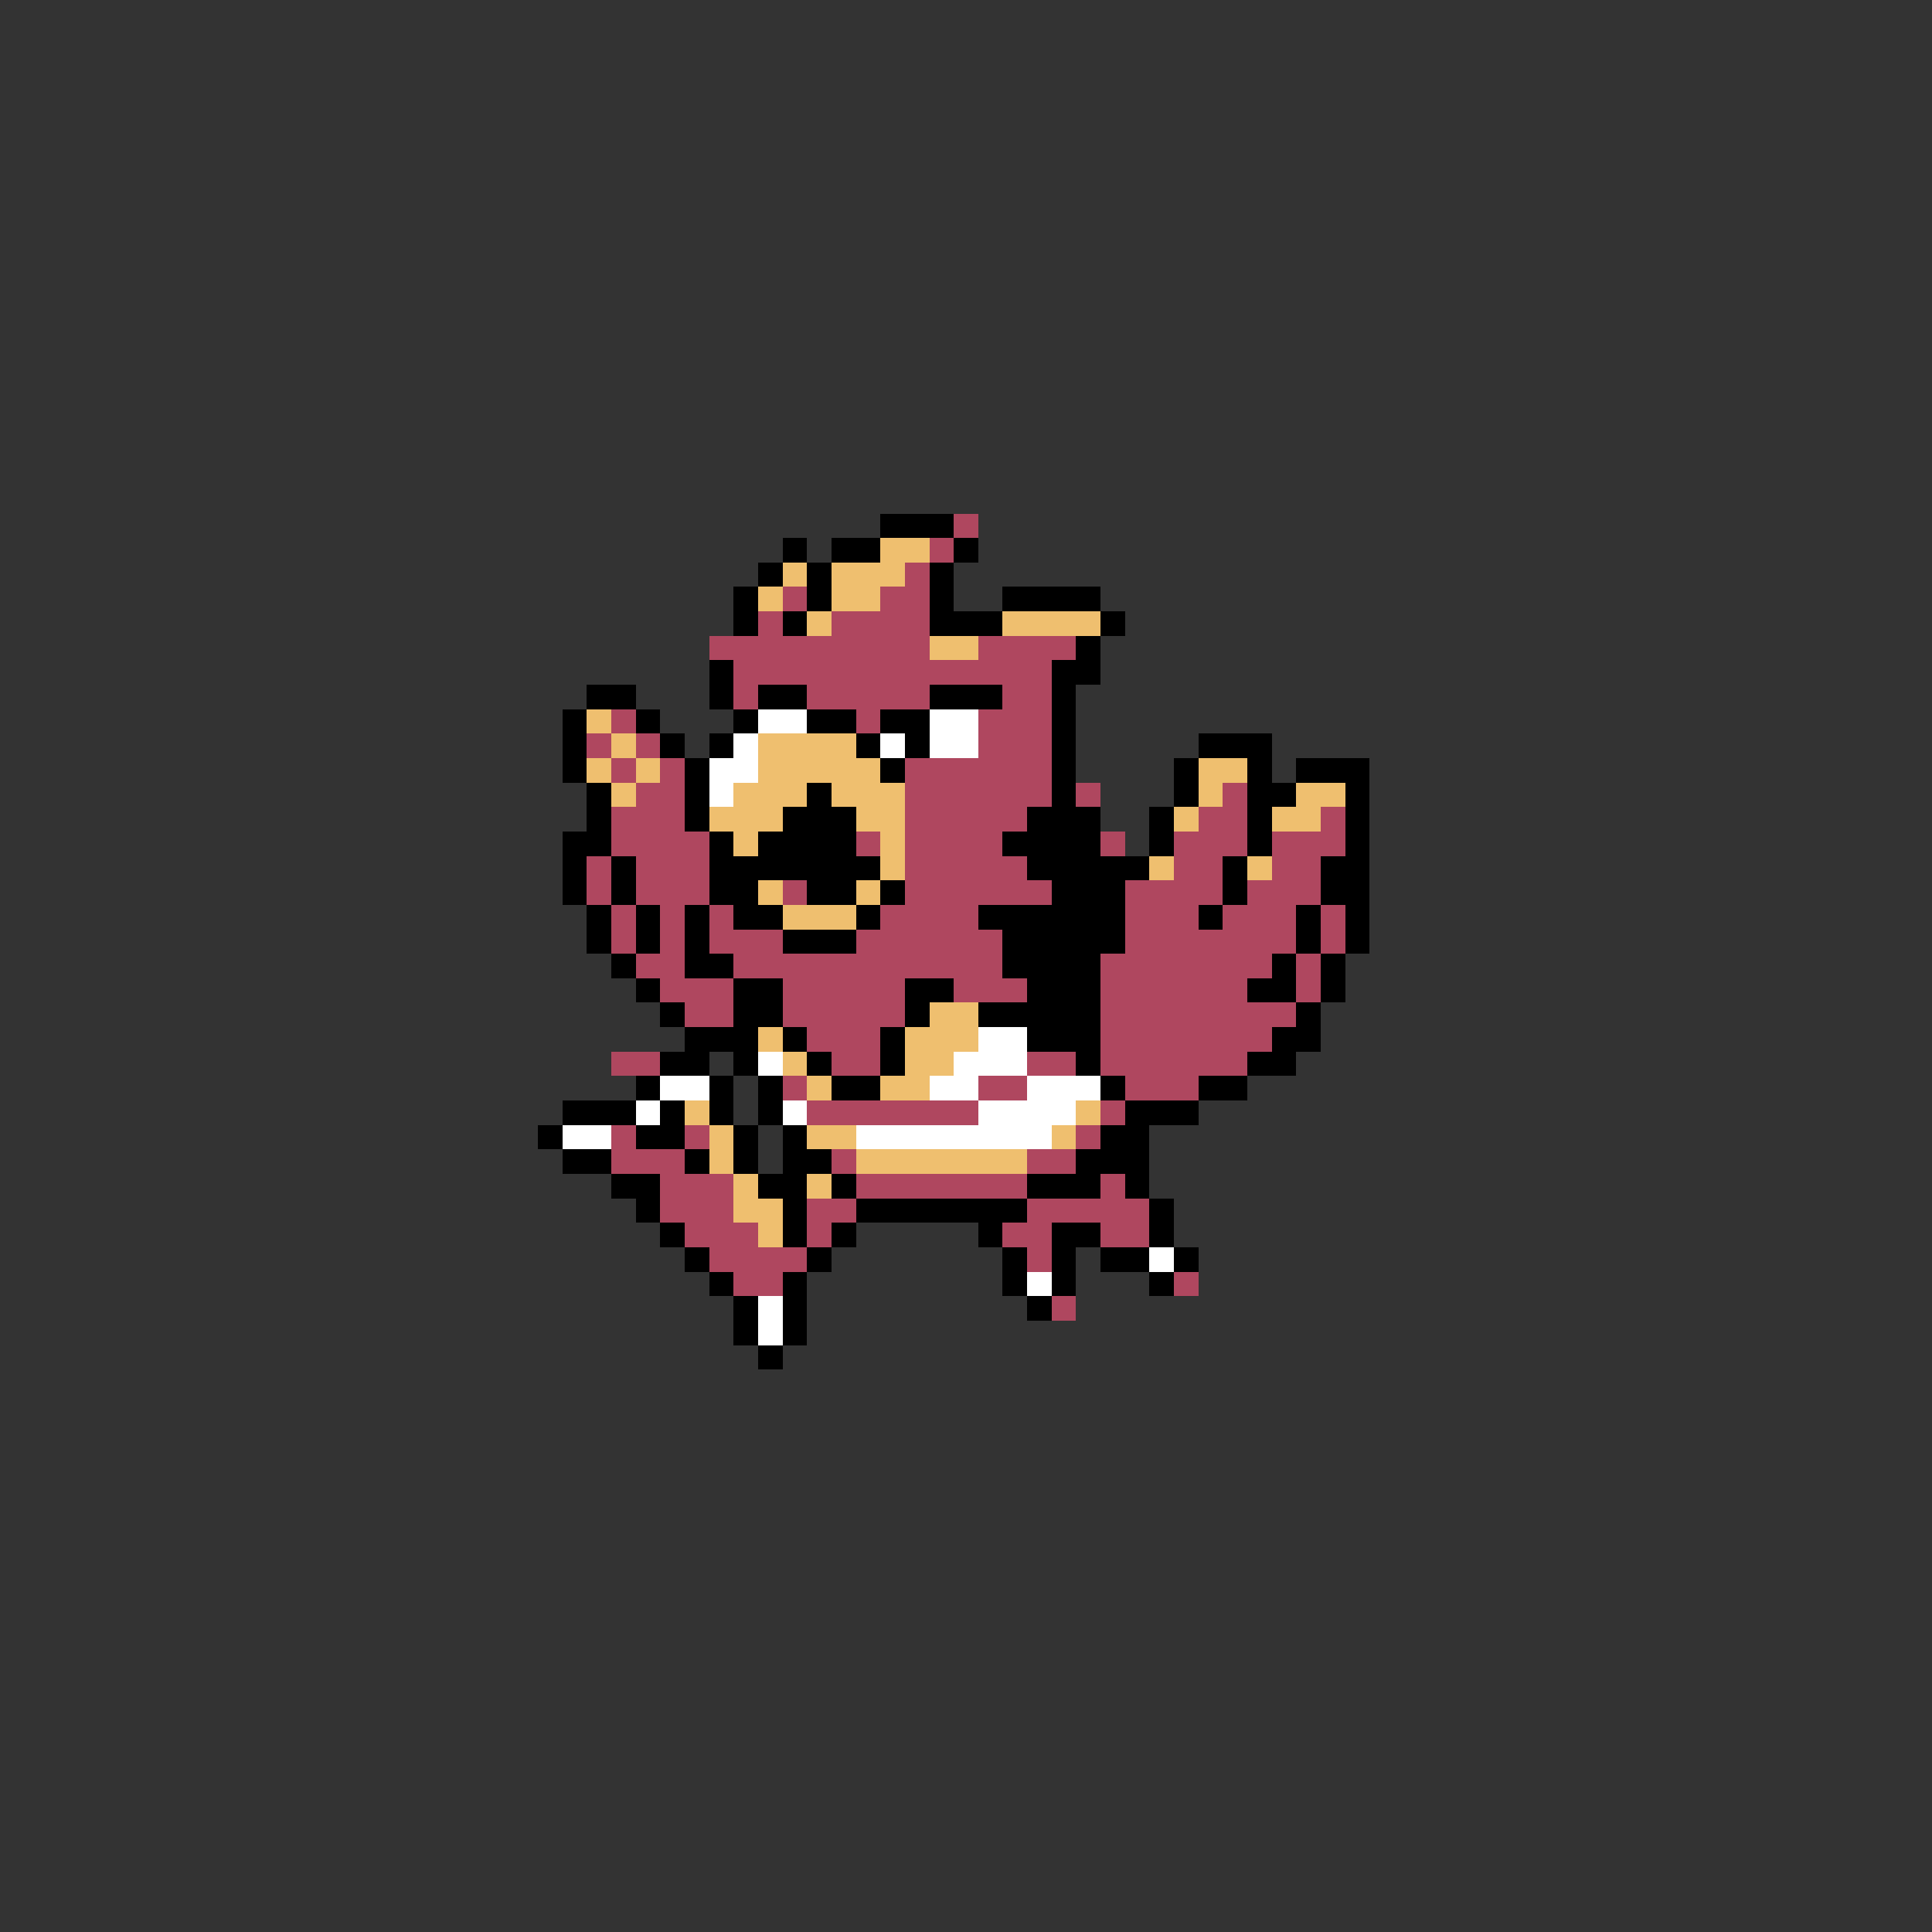 <svg xmlns="http://www.w3.org/2000/svg" viewBox="0 -0.5 79 79" shape-rendering="crispEdges">
<rect x="0" y="-0.5" width="79" height="79" fill="#333333" stroke="none"/>
<path stroke="#000000" d="M36 21h3M32 22h1M34 22h2M39 22h1M31 23h1M33 23h1M38 23h1M30 24h1M33 24h1M38 24h1M41 24h4M30 25h1M32 25h1M38 25h3M45 25h1M44 26h1M29 27h1M43 27h2M24 28h2M29 28h1M31 28h2M38 28h3M43 28h1M23 29h1M26 29h1M30 29h1M33 29h2M36 29h2M43 29h1M23 30h1M27 30h1M29 30h1M35 30h1M37 30h1M43 30h1M49 30h3M23 31h1M28 31h1M36 31h1M43 31h1M48 31h1M51 31h1M53 31h3M24 32h1M28 32h1M33 32h1M43 32h1M48 32h1M51 32h2M55 32h1M24 33h1M28 33h1M32 33h3M42 33h3M47 33h1M51 33h1M55 33h1M23 34h2M29 34h1M31 34h4M41 34h4M47 34h1M51 34h1M55 34h1M23 35h1M25 35h1M29 35h7M42 35h5M50 35h1M54 35h2M23 36h1M25 36h1M29 36h2M33 36h2M36 36h1M43 36h3M50 36h1M54 36h2M24 37h1M26 37h1M28 37h1M30 37h2M35 37h1M40 37h6M49 37h1M53 37h1M55 37h1M24 38h1M26 38h1M28 38h1M32 38h3M41 38h5M53 38h1M55 38h1M25 39h1M28 39h2M41 39h4M52 39h1M54 39h1M26 40h1M30 40h2M37 40h2M42 40h3M51 40h2M54 40h1M27 41h1M30 41h2M37 41h1M40 41h5M53 41h1M28 42h3M32 42h1M36 42h1M42 42h3M52 42h2M27 43h2M30 43h1M33 43h1M36 43h1M44 43h1M51 43h2M26 44h1M29 44h1M31 44h1M34 44h2M45 44h1M49 44h2M23 45h3M27 45h1M29 45h1M31 45h1M46 45h3M22 46h1M26 46h2M30 46h1M32 46h1M45 46h2M23 47h2M28 47h1M30 47h1M32 47h2M44 47h3M25 48h2M31 48h2M34 48h1M42 48h3M46 48h1M26 49h1M32 49h1M35 49h7M47 49h1M27 50h1M32 50h1M34 50h1M40 50h1M43 50h2M47 50h1M28 51h1M33 51h1M41 51h1M43 51h1M45 51h2M48 51h1M29 52h1M32 52h1M41 52h1M43 52h1M47 52h1M30 53h1M32 53h1M42 53h1M30 54h1M32 54h1M31 55h1" />
<path stroke="#af475f" d="M39 21h1M38 22h1M37 23h1M32 24h1M36 24h2M31 25h1M34 25h4M29 26h9M40 26h4M30 27h13M30 28h1M33 28h5M41 28h2M25 29h1M35 29h1M40 29h3M24 30h1M26 30h1M40 30h3M25 31h1M27 31h1M37 31h6M26 32h2M37 32h6M44 32h1M50 32h1M25 33h3M37 33h5M49 33h2M54 33h1M25 34h4M35 34h1M37 34h4M45 34h1M48 34h3M52 34h3M24 35h1M26 35h3M37 35h5M48 35h2M52 35h2M24 36h1M26 36h3M32 36h1M37 36h6M46 36h4M51 36h3M25 37h1M27 37h1M29 37h1M36 37h4M46 37h3M50 37h3M54 37h1M25 38h1M27 38h1M29 38h3M35 38h6M46 38h7M54 38h1M26 39h2M30 39h11M45 39h7M53 39h1M27 40h3M32 40h5M39 40h3M45 40h6M53 40h1M28 41h2M32 41h5M45 41h8M33 42h3M45 42h7M25 43h2M34 43h2M42 43h2M45 43h6M32 44h1M40 44h2M46 44h3M33 45h7M45 45h1M25 46h1M28 46h1M44 46h1M25 47h3M34 47h1M42 47h2M27 48h3M35 48h7M45 48h1M27 49h3M33 49h2M42 49h5M28 50h3M33 50h1M41 50h2M45 50h2M29 51h4M42 51h1M30 52h2M48 52h1M43 53h1" />
<path stroke="#efbf6f" d="M36 22h2M32 23h1M34 23h3M31 24h1M34 24h2M33 25h1M41 25h4M38 26h2M24 29h1M25 30h1M31 30h4M24 31h1M26 31h1M31 31h5M49 31h2M25 32h1M30 32h3M34 32h3M49 32h1M53 32h2M29 33h3M35 33h2M48 33h1M52 33h2M30 34h1M36 34h1M36 35h1M47 35h1M51 35h1M31 36h1M35 36h1M32 37h3M38 41h2M31 42h1M37 42h3M32 43h1M37 43h2M33 44h1M36 44h2M28 45h1M44 45h1M29 46h1M33 46h2M43 46h1M29 47h1M35 47h7M30 48h1M33 48h1M30 49h2M31 50h1" />
<path stroke="#ffffff" d="M31 29h2M38 29h2M30 30h1M36 30h1M38 30h2M29 31h2M29 32h1M40 42h2M31 43h1M39 43h3M27 44h2M38 44h2M42 44h3M26 45h1M32 45h1M40 45h4M23 46h2M35 46h8M47 51h1M42 52h1M31 53h1M31 54h1" />
</svg>